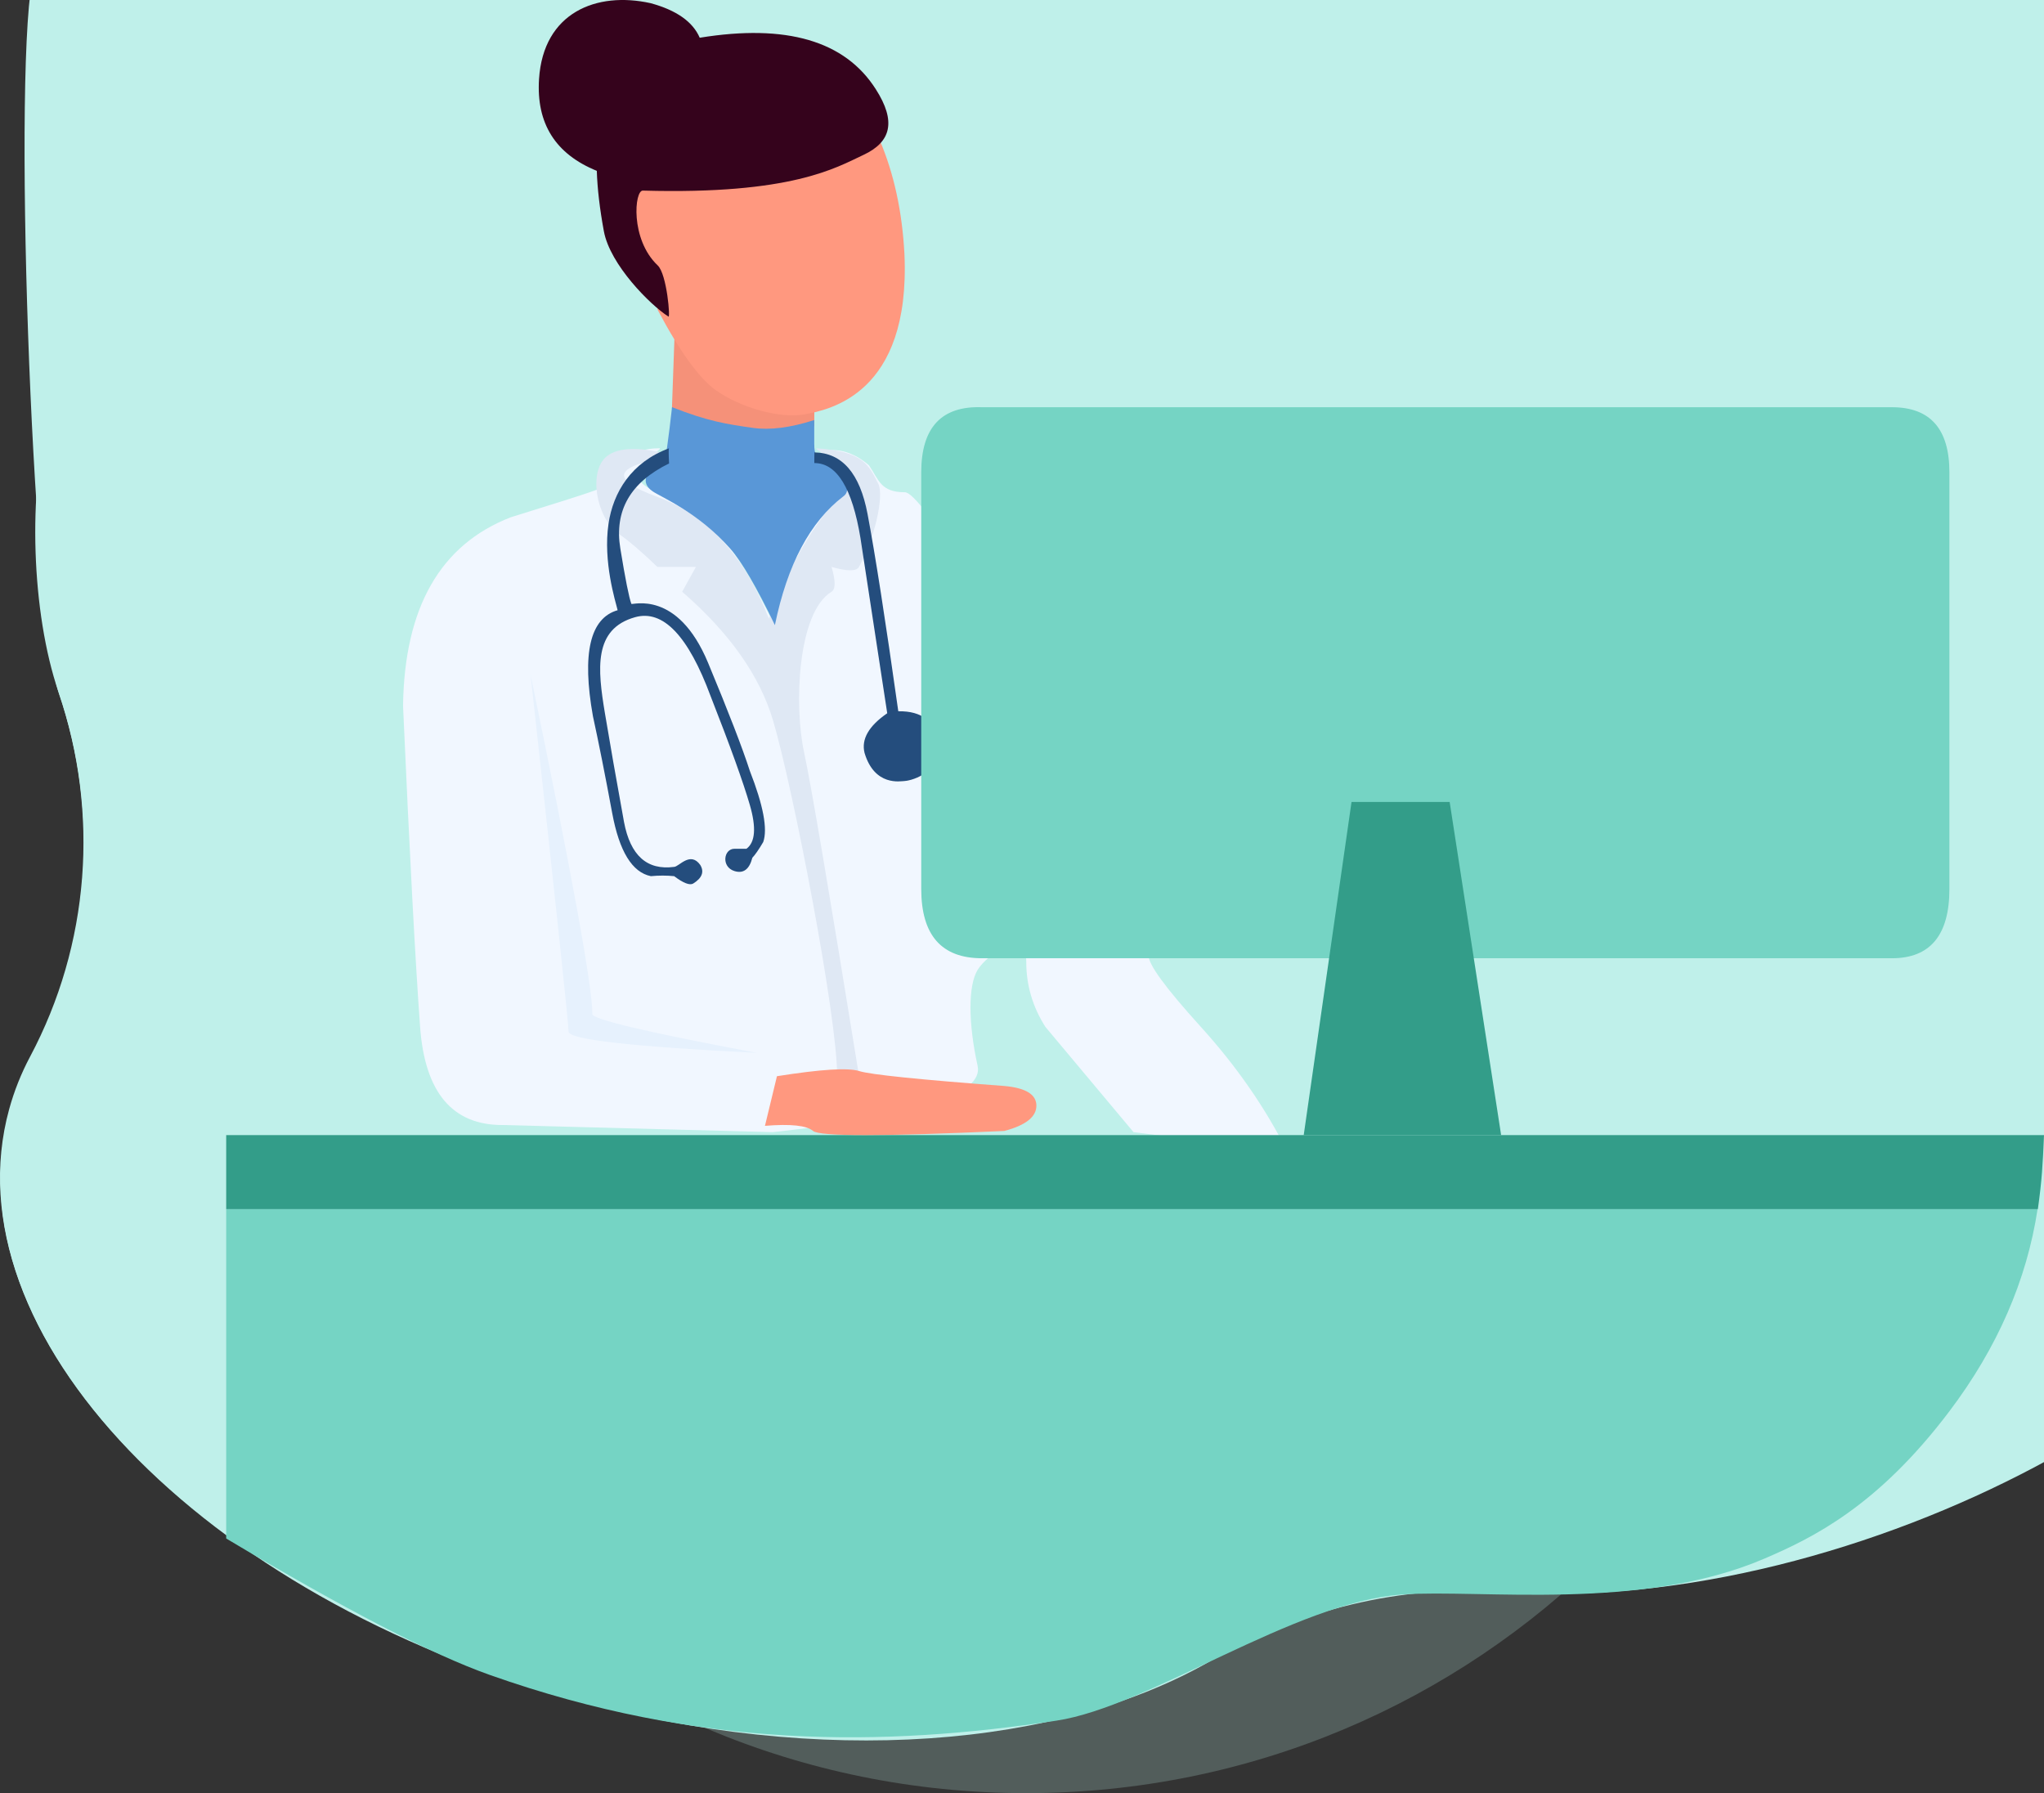 <?xml version="1.0" encoding="UTF-8"?>
<svg width="497px" height="436px" viewBox="0 0 497 436" version="1.1" xmlns="http://www.w3.org/2000/svg" xmlns:xlink="http://www.w3.org/1999/xlink">
    <rect x="0" y="0" width="497" height="436" fill="#333333" stroke="none"/>
    <!-- Generator: Sketch 53.2 (72643) - https://sketchapp.com -->
    <title>Group 47</title>
    <desc>Created with Sketch.</desc>
    <defs>
        <path d="M549.722,229.56 C556.25,210.446 561.139,73.773 555.75,54.18 C538.439,-8.766 450.228,-9.865 373.031,18.156 C302.252,43.849 204.878,29.679 150.531,18.156 C22.707,-8.945 -5.712,272.382 1.031,346.516 C5.386,394.403 112.275,454.282 198.104,448.062 C223.373,446.231 248.191,452.442 269.576,464.802 C306.097,485.915 364.149,490.863 424.45,474.296 C515.157,449.374 576.602,385.213 561.689,330.989 C560.461,326.525 558.753,322.268 556.603,318.227 C542.158,291.077 539.646,259.062 549.722,229.56 Z" id="path-1"></path>
    </defs>
    <g id="Page-1" stroke="none" stroke-width="1" fill="none" fill-rule="evenodd">
        <g id="Group-47" transform="translate(0, -61)">
            <g id="asset">
                <path d="M489.681,317.918 C475.23,290.749 472.717,258.712 482.797,229.19 C489.327,210.062 490.351,180.516 484.959,160.91 C467.643,97.919 387.552,60.389 310.326,88.43 C239.521,114.141 222.187,220.211 167.82,208.68 C39.95,181.561 -6.106,272.692 0.639,346.879 C4.996,394.799 45.191,454.068 131.051,447.843 C156.329,446.011 181.157,452.226 202.549,464.595 C239.084,485.723 297.156,490.674 357.48,474.096 C448.219,449.157 509.687,384.95 494.769,330.689 C493.54,326.222 491.832,321.961 489.681,317.918" id="Fill-5" fill="#BFF0EA" transform="translate(248.5, 281.5) scale(-1, 1) translate(-248.5, -281.5) "></path>
                <path d="M448,299.499 C448,408.575 359.13,497 249.5,497 C139.872,497 51,408.575 51,299.499 C51,190.424 139.872,102 249.5,102 C359.13,102 448,190.424 448,299.499" id="Fill-4" fill="#BFF0EA" opacity="0.22" style="mix-blend-mode: multiply;"></path>
                <g id="Group-6">
                    <mask id="mask-2" fill="white">
                        <use xlink:href="#path-1"></use>
                    </mask>
                    <use id="Fill-5" fill="#BFF0EA" opacity="0" transform="translate(282.015, 242.396) scale(-1, 1) translate(-282.015, -242.396) " xlink:href="#path-1"></use>
                </g>
            </g>
            <g id="Group-38" transform="translate(276, 272.5) scale(-1, 1) translate(-276, -272.5) translate(55, 61)">
                <path d="M333.621,99.395 L333,82 L299,98.478 L299,103.613 C309.029,104.851 316.038,105.157 320.026,104.53 C324.013,103.902 328.545,102.191 333.621,99.395 Z" id="Path-90" fill="#F59179"></path>
                <path d="M301.322,100.746 C295.463,99.633 275.561,95.909 277.083,61.794 C277.628,51.405 279.645,42.14 283.134,34 C296.487,42.865 316.161,46.637 342.156,45.317 C342.928,48.253 344.353,56.216 339.9,61.794 C337.89,64.909 336.956,69.417 337.098,75.319 C331.718,85.476 327,91.996 322.944,94.878 C316.86,99.202 307.181,101.859 301.322,100.746 Z" id="Path-91" fill="#FF987F"></path>
                <path d="M334.493,76.958 C338.847,74.195 348.661,64.395 350.169,56.225 C351.174,50.778 351.747,45.884 351.888,41.541 C361.948,37.459 366.629,30.016 365.932,19.213 C364.887,3.007 351.926,-2.144 338.791,0.775 C332.515,2.485 328.538,5.286 326.861,9.177 C305.793,5.754 291.521,9.929 284.043,21.703 C279.041,29.519 280.324,34.521 287.022,37.651 C293.72,40.781 304.475,47.36 340.665,46.344 C342.738,46.16 343.824,58.167 337.08,64.533 C334.821,66.652 333.944,77.768 334.493,76.958 Z" id="Path-92" fill="#35031C"></path>
                <path d="M309.107,275.285 L374.654,273.549 C386.956,273.642 393.69,265.687 394.854,249.683 C396.018,233.679 397.4,207.66 399,171.624 C398.665,147.696 389.935,132.414 372.811,125.778 C351.657,119.138 346.991,118.026 346.991,115.533 C346.991,113.04 344,109 336.687,109 C335.07,109.172 347.4,114.359 338.883,118.902 C335.313,120.806 326.892,124.726 319.965,132.737 C317.237,135.891 313.618,142.034 309.107,151.166 C306.152,136.26 301.891,126.755 296.325,122.652 C296.05,122.448 295.178,121.209 294.932,121.006 C290.218,117.113 297.984,111.251 297.984,110.571 C297.984,109.891 292.351,107.396 285.702,113.149 C283.297,116.656 282.916,119.69 276.978,119.69 C273.019,119.69 253.943,150.293 219.752,211.499 L217.696,232.271 C217.917,234.308 213.69,240.112 205.014,249.683 C196.338,259.254 189.333,269.36 184,280 L221.379,275.285 L242.815,249.683 C245.913,244.821 247.462,239.567 247.462,233.921 C247.462,225.451 256.982,232.029 259.294,235.832 C261.605,239.635 261.605,248.661 259.294,259.148 C257.753,266.139 274.357,271.518 309.107,275.285 Z" id="Path-84" fill="#F1F7FF"></path>
                <path d="M368,164 C357.976,212.326 352.964,239.847 352.964,246.563 C353.062,247.83 339.741,250.976 313,256 C343.502,254.484 358.753,252.762 358.753,250.835 C358.753,248.907 361.835,219.962 368,164 Z" id="Path-85" fill="#E6F1FD"></path>
                <path d="M288.139,261.534 C295.391,216.696 299.84,190.495 301.486,182.931 C303.956,171.585 303.099,148.872 294.812,143.884 C293.809,143.28 293.809,141.266 294.812,137.844 C290.979,138.946 288.755,138.946 288.139,137.844 C284.378,131.106 281.948,120.555 283.451,117.621 C285.737,113.156 287.021,109.714 298.569,109 C296.61,111.472 286.299,112.649 294.812,122.86 C300.488,129.667 305.569,138.846 310.057,150.395 C315.975,135.13 325.011,125.271 337.164,120.818 C349.317,116.365 347.784,113.072 332.565,110.939 C340.834,108.579 346.461,108.579 349.445,110.939 C353.921,114.48 352.192,125.494 346.777,129.627 C344.039,131.547 340.835,134.286 337.164,137.844 L327.788,137.844 L331.131,143.884 C319.602,153.894 312.23,164.346 309.017,175.24 C304.198,191.582 293.45,246.934 293.45,261.534 C291.889,263.489 290.119,263.489 288.139,261.534 Z" id="Path-86" fill="#DFE8F4"></path>
                <path d="M308.585,152 C305.56,137.278 300.008,126.839 291.931,120.681 C288.573,118.324 295.204,111.112 297.502,111.112 C298.339,110.731 299.015,111.028 299.015,107.828 C299.015,105.695 299.015,103.798 299.015,102.136 C304.805,103.996 309.774,104.632 313.923,104.042 C320.147,103.157 324.843,102.469 333.594,99 C333.885,101.793 334.39,105.83 335.109,111.112 C340.316,114.594 341.366,117.391 338.257,119.503 C336.215,120.89 327.295,124.53 319.405,133.438 C316.655,136.542 313.048,142.73 308.585,152 Z" id="Path-87" fill="#5997D7"></path>
                <path d="M281.269,173.426 L287.773,130.858 C289.783,118.682 293.518,112.595 298.978,112.595 C299.007,112.623 299.007,111.758 298.978,110 C292.234,110.115 287.929,115.095 286.063,124.941 C284.198,134.787 281.703,150.789 278.579,172.946 C272.771,172.851 269.597,175.431 269.057,180.685 C268.248,188.566 276.274,189.914 277.127,189.914 C277.979,189.914 284.336,191.286 286.785,183.067 C287.611,179.744 285.773,176.531 281.269,173.426 Z" id="Path-88" fill="#244D7D"></path>
                <path d="M334.316,112.686 C343.72,117.277 347.671,124.168 346.169,133.358 C344.956,140.785 344.061,145.275 343.486,146.829 C343.349,147.198 332.303,143.197 324.827,161.175 C319.842,173.16 316.459,181.915 314.678,187.44 C311.397,195.829 310.311,201.597 311.421,204.743 C312.527,206.611 313.408,207.882 314.061,208.556 C314.796,211.394 316.25,212.475 318.424,211.798 C321.684,210.783 321.047,206.38 318.424,206.38 C316.675,206.38 315.701,206.38 315.5,206.38 C313.35,204.795 313.076,201.242 314.678,195.722 C316.28,190.201 319.46,181.382 324.216,169.264 C329.664,154.566 335.783,148.169 342.575,150.071 C352.762,152.924 351.695,162.687 349.922,173.365 C348.739,180.484 347.189,189.32 345.27,199.873 C343.731,208.026 339.668,211.662 333.081,210.783 C331.875,210.726 329.152,206.927 326.732,210.312 C325.715,211.983 326.289,213.492 328.456,214.84 C329.31,215.32 330.852,214.72 333.081,213.039 C334.916,212.853 336.801,212.853 338.737,213.039 C343.28,212.13 346.415,207.018 348.143,197.705 C349.87,188.391 351.434,180.53 352.833,174.121 C355.541,158.882 353.537,150.299 346.823,148.372 C347.376,146.128 350.392,136.565 349.044,127.385 C347.918,119.711 343.507,112.391 334.316,109 C334.438,109.019 334.438,110.248 334.316,112.686 Z" id="Path-89" fill="#244D7D"></path>
                <path d="M1.562,294 L442,294 L442,374.082 C413.367,391.212 392.014,402.268 377.942,407.249 C326.64,425.409 281.944,424.692 240.108,418.373 C217.603,414.974 182.176,389.493 156,387.694 C136.863,386.38 98.043,391.851 68.082,379.021 C56.258,373.957 40.472,366.283 23,343.146 C11.352,327.721 4.206,311.339 1.562,294 Z" id="Rectangle" fill="#75D4C4"></path>
                <path d="M1.492,276 L442,276 L442,294 L-1.98951966e-13,294 C0.138,290.518 0.3,287.518 0.485,285 C0.671,282.482 1.007,279.482 1.492,276 Z" id="Rectangle" fill="#339D89" transform="translate(221, 285) scale(1, -1) translate(-221, -285) "></path>
                <path d="M258.237,99.016 C268.079,98.668 273,103.948 273,114.857 C273,125.766 273,159.528 273,216.141 C273,227.38 268.079,233 258.237,233 C248.396,233 174.646,233 36.987,233 C27.662,233 23,227.38 23,216.141 C23,204.902 23,171.141 23,114.857 C23,104.296 27.662,99.016 36.987,99.016 C46.312,99.016 120.062,99.016 258.237,99.016 Z" id="Path-93" fill="#75D4C4"></path>
                <polygon id="Path-94" fill="#339D89" points="144.515 195 168.374 195 180 276 132 276"></polygon>
                <path d="M308.085,261.68 L311,273.748 C304.771,273.238 300.87,273.653 299.294,274.994 C297.719,276.335 282.225,276.335 252.813,274.994 C247.604,273.622 245,271.571 245,268.84 C245,266.109 247.604,264.515 252.813,264.056 C273.629,262.495 285.385,261.286 288.081,260.431 C290.777,259.576 297.445,259.993 308.085,261.68 Z" id="Path-83" fill="#FF987F"></path>
            </g>
        </g>
    </g>
</svg>
